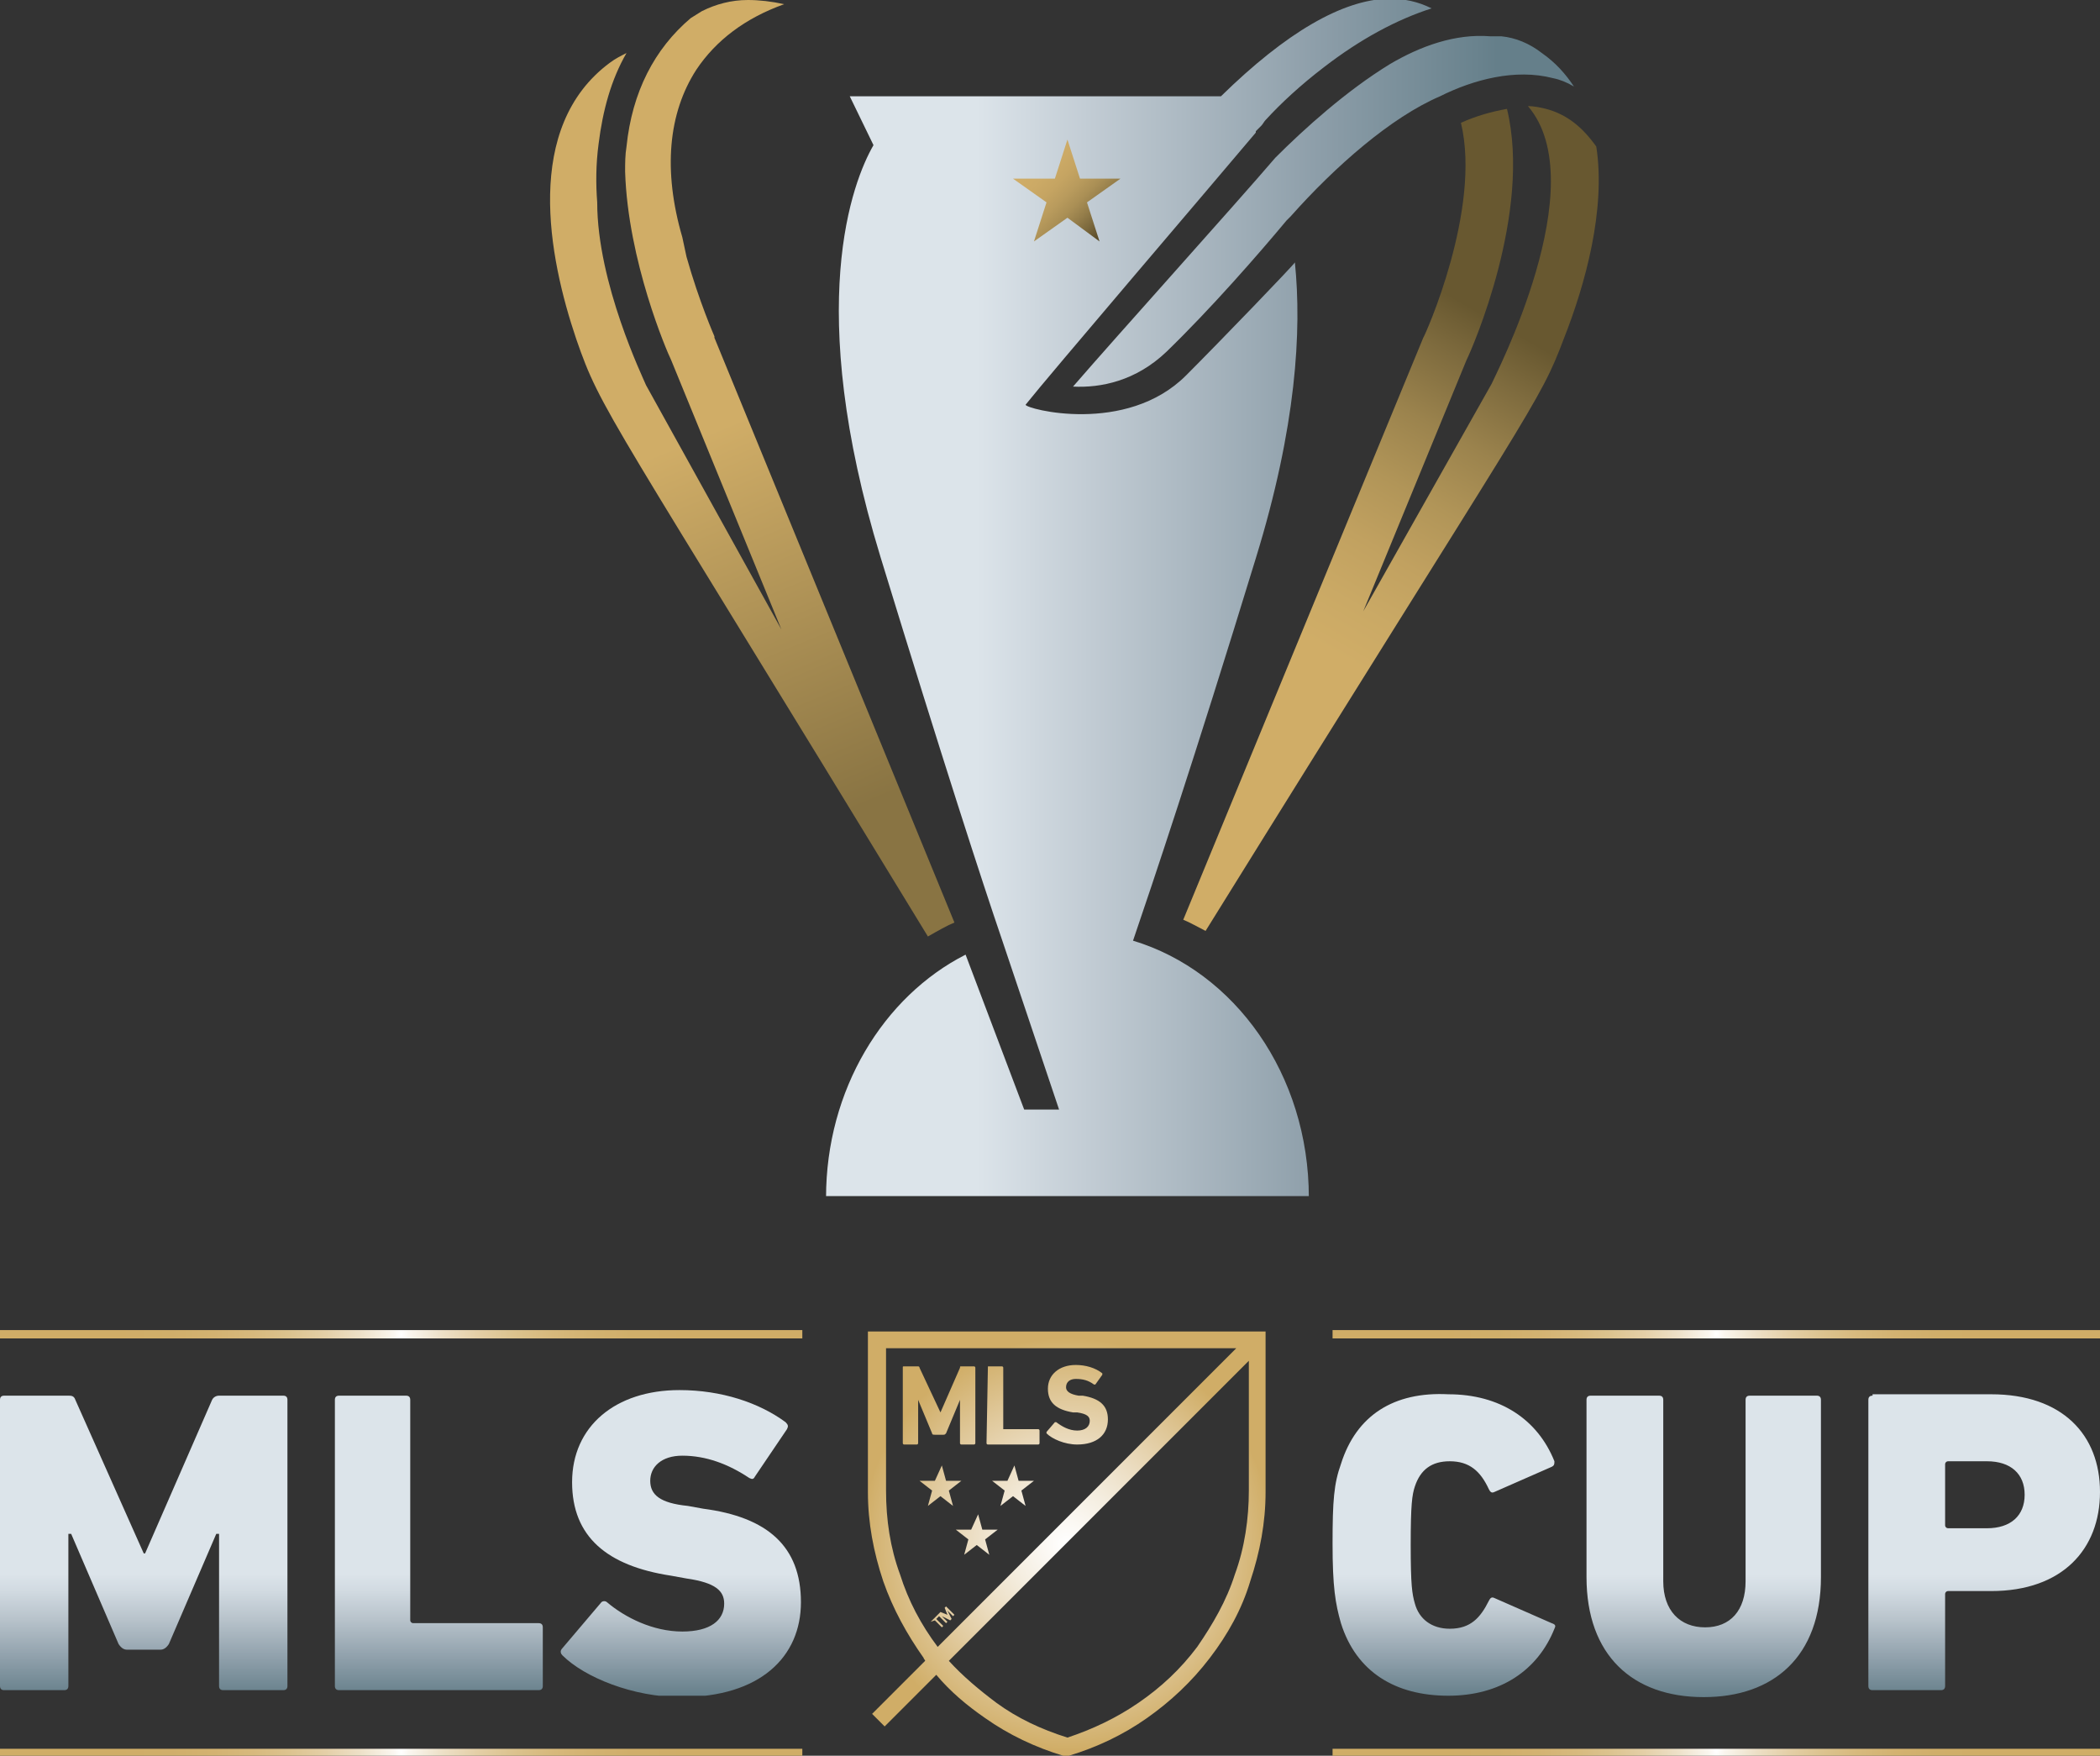 <?xml version="1.0" encoding="utf-8"?>
<!-- Generator: Adobe Illustrator 18.0.0, SVG Export Plug-In . SVG Version: 6.00 Build 0)  -->
<!DOCTYPE svg PUBLIC "-//W3C//DTD SVG 1.1//EN" "http://www.w3.org/Graphics/SVG/1.1/DTD/svg11.dtd">
<svg version="1.1" id="Layer_1" xmlns="http://www.w3.org/2000/svg" xmlns:xlink="http://www.w3.org/1999/xlink" x="0px" y="0px"
	 viewBox="0 0 150.5 125.8" enable-background="new 0 0 150.5 125.8" xml:space="preserve">
<rect x="0" y="0" width="150.5" height="125.8" fill="#333333" stroke="none"/>
<g>
	<defs>
		<rect id="SVGID_1_" y="95.3" width="57.5" height="0.6"/>
	</defs>
	<clipPath id="SVGID_2_">
		<use xlink:href="#SVGID_1_"  overflow="visible"/>
	</clipPath>
	
		<radialGradient id="SVGID_3_" cx="-1.547944e-06" cy="125.816" r="1" gradientTransform="matrix(20.331 0 0 -20.331 28.751 2653.567)" gradientUnits="userSpaceOnUse">
		<stop  offset="0" style="stop-color:#FFFFFF"/>
		<stop  offset="2.876377e-02" style="stop-color:#FAF6EF"/>
		<stop  offset="0.145" style="stop-color:#EDE0C7"/>
		<stop  offset="0.266" style="stop-color:#E4CFA7"/>
		<stop  offset="0.391" style="stop-color:#DCC38F"/>
		<stop  offset="0.522" style="stop-color:#D7B97D"/>
		<stop  offset="0.661" style="stop-color:#D3B271"/>
		<stop  offset="0.812" style="stop-color:#D0AE6A"/>
		<stop  offset="1" style="stop-color:#D0AD67"/>
	</radialGradient>
	<rect y="95.3" clip-path="url(#SVGID_2_)" fill="url(#SVGID_3_)" width="57.5" height="0.6"/>
</g>
<g>
	<defs>
		<rect id="SVGID_4_" y="125.3" width="57.5" height="0.5"/>
	</defs>
	<clipPath id="SVGID_5_">
		<use xlink:href="#SVGID_4_"  overflow="visible"/>
	</clipPath>
	
		<radialGradient id="SVGID_6_" cx="-1.547947e-06" cy="125.816" r="1" gradientTransform="matrix(20.331 0 0 -20.331 28.751 2683.504)" gradientUnits="userSpaceOnUse">
		<stop  offset="0" style="stop-color:#FFFFFF"/>
		<stop  offset="2.876377e-02" style="stop-color:#FAF6EF"/>
		<stop  offset="0.145" style="stop-color:#EDE0C7"/>
		<stop  offset="0.266" style="stop-color:#E4CFA7"/>
		<stop  offset="0.391" style="stop-color:#DCC38F"/>
		<stop  offset="0.522" style="stop-color:#D7B97D"/>
		<stop  offset="0.661" style="stop-color:#D3B271"/>
		<stop  offset="0.812" style="stop-color:#D0AE6A"/>
		<stop  offset="1" style="stop-color:#D0AD67"/>
	</radialGradient>
	<rect x="0" y="125.3" clip-path="url(#SVGID_5_)" fill="url(#SVGID_6_)" width="57.5" height="0.5"/>
</g>
<g>
	<defs>
		<path id="SVGID_7_" d="M15.7,100c-0.2,0-0.4,0.1-0.5,0.3l-4.8,11h-0.1l-4.9-11C5.3,100,5.1,100,4.9,100H0.3
			c-0.2,0-0.3,0.1-0.3,0.3v20.5c0,0.2,0.1,0.3,0.3,0.3h4.3c0.2,0,0.3-0.1,0.3-0.3v-10.9h0.2l3.4,7.9c0.2,0.3,0.4,0.4,0.6,0.4h2.4
			c0.2,0,0.4-0.1,0.6-0.4l3.4-7.9h0.2v10.9c0,0.2,0.1,0.3,0.3,0.3h4.3c0.2,0,0.3-0.1,0.3-0.3v-20.5c0-0.2-0.1-0.3-0.3-0.3H15.7z
			 M24.3,100c-0.2,0-0.3,0.1-0.3,0.3v20.5c0,0.2,0.1,0.3,0.3,0.3h14.3c0.2,0,0.3-0.1,0.3-0.3v-4.2c0-0.2-0.1-0.3-0.3-0.3h-9
			c-0.1,0-0.2-0.1-0.2-0.2v-15.8c0-0.2-0.1-0.3-0.3-0.3H24.3z M41,106.2c0,3.9,2.5,6,7.1,6.7l1.1,0.2c2.1,0.3,2.7,0.9,2.7,1.8
			c0,1.2-1,2-3,2c-2.1,0-4.1-1-5.4-2.1c-0.1-0.1-0.3-0.1-0.4,0l-2.8,3.3c-0.2,0.2-0.1,0.4,0,0.5c1.6,1.6,5.1,3,8.5,3
			c5.7,0,8.6-2.9,8.6-6.8c0-4-2.4-6.1-7-6.7l-1.1-0.2c-2-0.2-2.7-0.8-2.7-1.8c0-1,0.8-1.8,2.3-1.8c1.7,0,3.3,0.6,4.8,1.6
			c0.2,0.1,0.3,0.1,0.4-0.1l2.3-3.4c0.1-0.2,0.1-0.3-0.1-0.5c-1.9-1.4-4.6-2.3-7.6-2.3C44.1,99.6,41,102.2,41,106.2"/>
	</defs>
	<clipPath id="SVGID_8_">
		<use xlink:href="#SVGID_7_"  overflow="visible"/>
	</clipPath>
	
		<linearGradient id="SVGID_9_" gradientUnits="userSpaceOnUse" x1="-2.186583e-05" y1="125.816" x2="1" y2="125.816" gradientTransform="matrix(0 21.895 21.895 0 -2725.945 99.597)">
		<stop  offset="0" style="stop-color:#DCE4EA"/>
		<stop  offset="0.6" style="stop-color:#DCE4EA"/>
		<stop  offset="0.657" style="stop-color:#D1DAE1"/>
		<stop  offset="0.749" style="stop-color:#B8C3CB"/>
		<stop  offset="0.864" style="stop-color:#93A3AE"/>
		<stop  offset="0.996" style="stop-color:#67808B"/>
		<stop  offset="1" style="stop-color:#657F8A"/>
	</linearGradient>
	<rect y="99.6" clip-path="url(#SVGID_8_)" fill="url(#SVGID_9_)" width="57.5" height="21.9"/>
</g>
<g>
	<defs>
		<path id="SVGID_10_" d="M125.4,100c-0.2,0-0.3,0.1-0.3,0.3v13c0,2.1-1.1,3.3-2.9,3.3c-1.8,0-3-1.2-3-3.3v-13
			c0-0.2-0.1-0.3-0.3-0.3h-4.9c-0.2,0-0.3,0.1-0.3,0.3V113c0,5.6,3.3,8.6,8.4,8.6c5,0,8.4-2.9,8.4-8.6v-12.7c0-0.2-0.1-0.3-0.3-0.3
			H125.4z M139.4,109.3v-4.4c0-0.1,0.1-0.2,0.2-0.2h2.8c1.7,0,2.7,0.9,2.7,2.4c0,1.5-1,2.4-2.7,2.4h-2.8
			C139.5,109.5,139.4,109.4,139.4,109.3 M134.2,100c-0.2,0-0.3,0.1-0.3,0.3v20.5c0,0.2,0.1,0.3,0.3,0.3h4.9c0.2,0,0.3-0.1,0.3-0.3
			v-6.6c0-0.1,0.1-0.2,0.2-0.2h3.1c5.1,0,7.8-3,7.8-7.1c0-4.1-2.7-7-7.8-7H134.2z M96.1,104.9c-0.5,1.4-0.6,2.6-0.6,5.7
			c0,3.1,0.2,4.3,0.6,5.7c1.1,3.5,3.9,5.2,7.7,5.2c3.7,0,6.4-1.8,7.6-4.8c0.1-0.2,0.1-0.3-0.2-0.4l-4.1-1.8c-0.2-0.1-0.3,0-0.4,0.2
			c-0.6,1.2-1.3,2-2.8,2c-1.3,0-2.2-0.7-2.5-1.8c-0.2-0.7-0.3-1.3-0.3-4.2c0-2.9,0.1-3.6,0.3-4.2c0.4-1.2,1.2-1.8,2.5-1.8
			c1.4,0,2.2,0.7,2.8,2c0.1,0.2,0.2,0.3,0.4,0.2l4.1-1.8c0.2-0.1,0.2-0.2,0.2-0.4c-1.2-3-3.9-4.8-7.6-4.8
			C99.9,99.7,97.2,101.4,96.1,104.9"/>
	</defs>
	<clipPath id="SVGID_11_">
		<use xlink:href="#SVGID_10_"  overflow="visible"/>
	</clipPath>
	
		<linearGradient id="SVGID_12_" gradientUnits="userSpaceOnUse" x1="9.321175e-06" y1="125.816" x2="1" y2="125.816" gradientTransform="matrix(0 21.895 21.895 0 -2631.725 99.669)">
		<stop  offset="0" style="stop-color:#DCE4EA"/>
		<stop  offset="0.6" style="stop-color:#DCE4EA"/>
		<stop  offset="0.657" style="stop-color:#D1DAE1"/>
		<stop  offset="0.749" style="stop-color:#B8C3CB"/>
		<stop  offset="0.864" style="stop-color:#93A3AE"/>
		<stop  offset="0.996" style="stop-color:#67808B"/>
		<stop  offset="1" style="stop-color:#657F8A"/>
	</linearGradient>
	<rect x="95.5" y="99.7" clip-path="url(#SVGID_11_)" fill="url(#SVGID_12_)" width="55.1" height="21.9"/>
</g>
<g>
	<defs>
		<rect id="SVGID_13_" x="95.5" y="95.3" width="55.1" height="0.6"/>
	</defs>
	<clipPath id="SVGID_14_">
		<use xlink:href="#SVGID_13_"  overflow="visible"/>
	</clipPath>
	
		<radialGradient id="SVGID_15_" cx="1.312462e-05" cy="125.816" r="1" gradientTransform="matrix(19.474 0 0 -19.474 123.005 2545.703)" gradientUnits="userSpaceOnUse">
		<stop  offset="0" style="stop-color:#FFFFFF"/>
		<stop  offset="2.876377e-02" style="stop-color:#FAF6EF"/>
		<stop  offset="0.145" style="stop-color:#EDE0C7"/>
		<stop  offset="0.266" style="stop-color:#E4CFA7"/>
		<stop  offset="0.391" style="stop-color:#DCC38F"/>
		<stop  offset="0.522" style="stop-color:#D7B97D"/>
		<stop  offset="0.661" style="stop-color:#D3B271"/>
		<stop  offset="0.812" style="stop-color:#D0AE6A"/>
		<stop  offset="1" style="stop-color:#D0AD67"/>
	</radialGradient>
	<rect x="95.5" y="95.3" clip-path="url(#SVGID_14_)" fill="url(#SVGID_15_)" width="55.1" height="0.6"/>
</g>
<g>
	<defs>
		<rect id="SVGID_16_" x="95.5" y="125.3" width="55.1" height="0.6"/>
	</defs>
	<clipPath id="SVGID_17_">
		<use xlink:href="#SVGID_16_"  overflow="visible"/>
	</clipPath>
	
		<radialGradient id="SVGID_18_" cx="1.312462e-05" cy="125.816" r="1" gradientTransform="matrix(19.474 0 0 -19.474 123.005 2575.638)" gradientUnits="userSpaceOnUse">
		<stop  offset="0" style="stop-color:#FFFFFF"/>
		<stop  offset="2.876377e-02" style="stop-color:#FAF6EF"/>
		<stop  offset="0.145" style="stop-color:#EDE0C7"/>
		<stop  offset="0.266" style="stop-color:#E4CFA7"/>
		<stop  offset="0.391" style="stop-color:#DCC38F"/>
		<stop  offset="0.522" style="stop-color:#D7B97D"/>
		<stop  offset="0.661" style="stop-color:#D3B271"/>
		<stop  offset="0.812" style="stop-color:#D0AE6A"/>
		<stop  offset="1" style="stop-color:#D0AD67"/>
	</radialGradient>
	<rect x="95.5" y="125.3" clip-path="url(#SVGID_17_)" fill="url(#SVGID_18_)" width="55.1" height="0.6"/>
</g>
<g>
	<defs>
		<path id="SVGID_19_" d="M66.7,116.2L66.7,116.2l0.3-0.1l0.5,0.5l0.1-0.1l-0.5-0.5l0.2-0.2l-0.1-0.1L66.7,116.2z M67.7,115.2
			l0.2,0.5l-0.5-0.2l-0.2,0.2l0.6,0.6l0.1-0.1l-0.4-0.4l0,0l0.6,0.3l0.1-0.1l-0.3-0.6l0,0l0.4,0.4l0.1-0.1l-0.6-0.6L67.7,115.2z
			 M69.6,109.6h-1.1l0.9,0.7l-0.3,1.1l0.9-0.7l0.9,0.7l-0.3-1.1l0.9-0.7h-1.1l-0.3-1.1L69.6,109.6z M67,106.1h-1.1l0.9,0.7l-0.3,1.1
			l0.9-0.7l0.9,0.7l-0.3-1.1l0.9-0.7h-1.1l-0.3-1.1L67,106.1z M72.2,106.1h-1.1l0.9,0.7l-0.3,1.1l0.9-0.7l0.9,0.7l-0.3-1.1l0.9-0.7
			h-1.1l-0.3-1.1L72.2,106.1z M68.9,97.9c-0.1,0-0.1,0-0.1,0.1l-1.4,3.2h0L65.9,98c0-0.1-0.1-0.1-0.1-0.1h-1c-0.1,0-0.1,0-0.1,0.1
			v5.4c0,0,0,0.1,0.1,0.1h0.9c0,0,0.1,0,0.1-0.1v-3.1h0l1,2.4c0,0.1,0.1,0.1,0.2,0.1h0.6c0.1,0,0.1,0,0.2-0.1l1-2.4h0v3.1
			c0,0,0,0.1,0.1,0.1h0.9c0,0,0.1,0,0.1-0.1V98c0,0,0-0.1-0.1-0.1H68.9z M70.8,97.9C70.7,97.9,70.7,97.9,70.8,97.9l-0.1,5.5
			c0,0,0,0.1,0.1,0.1h3.6c0,0,0.1,0,0.1-0.1v-0.9c0,0,0-0.1-0.1-0.1h-2.5c0,0,0,0,0,0V98c0,0,0-0.1-0.1-0.1H70.8z M75.1,99.5
			c0,1,0.6,1.5,1.8,1.7l0.3,0c0.7,0.1,0.9,0.3,0.9,0.6c0,0.4-0.3,0.7-0.9,0.7c-0.6,0-1.1-0.3-1.5-0.6c0,0-0.1,0-0.1,0l-0.6,0.7
			c0,0,0,0.1,0,0.1c0.4,0.4,1.3,0.8,2.2,0.8c1.4,0,2.2-0.7,2.2-1.8c0-1-0.6-1.5-1.8-1.7l-0.3,0c-0.6-0.1-0.9-0.3-0.9-0.6
			c0-0.4,0.3-0.6,0.7-0.6c0.5,0,0.9,0.1,1.3,0.4c0,0,0.1,0,0.1,0l0.5-0.7c0-0.1,0-0.1,0-0.1c-0.5-0.4-1.2-0.6-1.9-0.6
			C75.9,97.8,75.1,98.5,75.1,99.5 M71.4,122c-1.2-0.9-2.4-1.9-3.4-3l21.5-21.5c0,3,0,9.3,0,9.3c0,2-0.3,4.1-1,6
			c-0.6,1.9-1.6,3.6-2.7,5.2c-1.2,1.6-2.6,2.9-4.2,4c-1.6,1.1-3.3,1.9-5.1,2.5C74.6,123.9,72.9,123.1,71.4,122 M67.2,118
			c-1.2-1.6-2.1-3.3-2.7-5.2c-0.7-1.9-1-3.9-1-6c0-0.1,0-7.9,0-10.2h25.1L67.2,118C67.2,118,67.2,118,67.2,118 M62.2,95.3V96
			c0,0,0,10.8,0,10.9c0,2.2,0.4,4.3,1.1,6.4c0.7,2,1.7,3.8,2.9,5.5c0,0.1,0.1,0.1,0.1,0.2l-3.8,3.8l0.9,0.9l3.7-3.7
			c1,1.2,2.2,2.2,3.5,3.1c1.7,1.2,3.6,2.1,5.6,2.7l0.2,0.1l0.2-0.1c2-0.6,3.9-1.5,5.6-2.7c1.7-1.2,3.2-2.6,4.5-4.3
			c1.3-1.7,2.3-3.5,2.9-5.5c0.7-2.1,1.1-4.2,1.1-6.4c0-0.1,0-10.9,0-10.9v-0.6H62.2z"/>
	</defs>
	<clipPath id="SVGID_20_">
		<use xlink:href="#SVGID_19_"  overflow="visible"/>
	</clipPath>
	
		<radialGradient id="SVGID_21_" cx="-9.680331e-06" cy="125.816" r="1" gradientTransform="matrix(14.777 0 0 -14.777 76.459 1969.816)" gradientUnits="userSpaceOnUse">
		<stop  offset="0" style="stop-color:#FFFFFF"/>
		<stop  offset="0.111" style="stop-color:#FBF8F3"/>
		<stop  offset="0.28" style="stop-color:#F4EDDF"/>
		<stop  offset="0.487" style="stop-color:#EBDCC0"/>
		<stop  offset="0.724" style="stop-color:#DFC798"/>
		<stop  offset="0.983" style="stop-color:#D1AF6A"/>
		<stop  offset="1" style="stop-color:#D0AD67"/>
	</radialGradient>
	<rect x="62.2" y="95.3" clip-path="url(#SVGID_20_)" fill="url(#SVGID_21_)" width="28.6" height="30.5"/>
</g>
<g>
	<defs>
		<path id="SVGID_22_" d="M92.7,18.7L92.7,18.7L92.7,18.7z"/>
	</defs>
	<clipPath id="SVGID_23_">
		<use xlink:href="#SVGID_22_"  overflow="visible"/>
	</clipPath>
	
		<linearGradient id="SVGID_24_" gradientUnits="userSpaceOnUse" x1="0.624" y1="125.366" x2="0.624" y2="125.366" gradientTransform="matrix(53.647 0 0 53.647 59.168 -6706.798)">
		<stop  offset="0" style="stop-color:#DDE4EA"/>
		<stop  offset="0.23" style="stop-color:#C1CAD2"/>
		<stop  offset="0.714" style="stop-color:#8698A3"/>
		<stop  offset="1" style="stop-color:#667E8A"/>
	</linearGradient>
	<polygon clip-path="url(#SVGID_23_)" fill="url(#SVGID_24_)" points="92.7,18.7 92.7,18.7 92.7,18.7 	"/>
</g>
<g>
	<defs>
		<path id="SVGID_25_" d="M106.9,27.5l-9.2,16.3l7.4-18c0.4-0.8,4.7-10.6,2.9-18c-1.1,0.2-2.2,0.5-3.3,1c1.5,6.2-2.6,15.3-2.7,15.4
			L84.8,65.9c0.5,0.2,1,0.5,1.6,0.8c23.6-38,23.9-37.7,25.7-42.5c1.5-3.8,3-9.2,2.3-13.7c-1-1.4-2.1-2.3-3.6-2.7
			c-0.4-0.1-0.9-0.2-1.3-0.2C114.3,13.2,107.1,27,106.9,27.5"/>
	</defs>
	<clipPath id="SVGID_26_">
		<use xlink:href="#SVGID_25_"  overflow="visible"/>
	</clipPath>
	
		<linearGradient id="SVGID_27_" gradientUnits="userSpaceOnUse" x1="0" y1="125.911" x2="1" y2="125.911" gradientTransform="matrix(-14.846 25.794 25.794 14.846 -3138.197 -1848.716)">
		<stop  offset="0" style="stop-color:#685830"/>
		<stop  offset="0.112" style="stop-color:#685830"/>
		<stop  offset="0.235" style="stop-color:#7E6B3E"/>
		<stop  offset="0.405" style="stop-color:#9B834D"/>
		<stop  offset="0.571" style="stop-color:#B19558"/>
		<stop  offset="0.728" style="stop-color:#C1A160"/>
		<stop  offset="0.875" style="stop-color:#CAA965"/>
		<stop  offset="1" style="stop-color:#D0AD67"/>
	</linearGradient>
	<polygon clip-path="url(#SVGID_26_)" fill="url(#SVGID_27_)" points="140.7,22.4 107.6,79.9 59.3,52.1 92.4,-5.4 	"/>
</g>
<g>
	<defs>
		<path id="SVGID_28_" d="M53.6,0c-1.2,0-2.3,0.3-3.3,0.8C50,1,49.8,1.1,49.5,1.3c-2.6,2.2-4.2,5.3-4.6,9.2
			c-0.1,0.6-0.1,1.2-0.1,1.8c0.2,6.4,3,12.9,3.3,13.5L56,45.1l-9.7-17.5c-0.2-0.5-3.5-7.3-3.5-13.1c-0.1-1.3-0.1-2.7,0.1-4.2
			c0.3-2.4,0.9-4.6,2-6.5c-0.4,0.2-0.8,0.4-1.2,0.7c-6.2,4.6-4.4,13.9-2.4,19.8c1.8,5.2,2.1,4.9,25.2,42.8c0.7-0.4,1.4-0.8,1.9-1
			L51.2,24.2l0-0.1c0,0-1.1-2.5-2-5.7c-0.1-0.5-0.2-0.9-0.3-1.4c-1.4-4.8-1-8.9,1-12c1.4-2.1,3.5-3.7,6.3-4.7
			C55.3,0.1,54.4,0,53.6,0z"/>
	</defs>
	<clipPath id="SVGID_29_">
		<use xlink:href="#SVGID_28_"  overflow="visible"/>
	</clipPath>
	
		<linearGradient id="SVGID_30_" gradientUnits="userSpaceOnUse" x1="0" y1="125.96" x2="1" y2="125.96" gradientTransform="matrix(-11.08 -26.824 -26.824 11.08 3441.494 -1338.2)">
		<stop  offset="0" style="stop-color:#897443"/>
		<stop  offset="1" style="stop-color:#D0AD67"/>
	</linearGradient>
	<polygon clip-path="url(#SVGID_29_)" fill="url(#SVGID_30_)" points="41.9,77.9 13.7,9.8 63.8,-10.9 92,57.2 	"/>
</g>
<g>
	<defs>
		<path id="SVGID_31_" d="M99.6,4.6c-3.1,1.9-6.1,4.6-8.2,6.7c-3,3.5-11.3,12.7-14.5,16.4c2,0.1,4.5-0.4,6.7-2.5
			c3.2-3.1,6.6-7,8.6-9.4c0,0,0,0,0,0c0.1-0.1,0.2-0.2,0.3-0.3c3.2-3.6,7.2-7.1,10.7-8.6c2.4-1.2,5.4-2,8.1-1.3
			c0.5,0.1,1,0.3,1.5,0.6c-0.6-0.9-1.3-1.7-2.3-2.4c-0.9-0.7-1.9-1.1-2.9-1.2c-0.3,0-0.5,0-0.8,0C104.3,2.4,101.8,3.3,99.6,4.6
			 M87.5,6.9H60.9l1.7,3.5c-1.5,2.6-5,11.5,0.5,29.5c4.5,14.7,7.3,23.3,8.7,27.4h0l4.1,12.2l-2.5,0l-4.2-11.1c-5.9,3-10,9.7-10,17.4
			h34.6c0-8.8-5.3-16.2-12.6-18.4c1.4-4.1,4.3-12.7,8.8-27.4c2.9-9.4,3.3-16.3,2.8-21.2c0,0.1-5.4,5.7-7.8,8.1
			c-4.3,4.3-11.5,2.4-11.5,2.1C75,27.1,86.8,13.3,90,9.5l0-0.1c0.1-0.1,0.3-0.3,0.4-0.4c0.1-0.1,0.2-0.3,0.3-0.4l0,0
			c1.1-1.2,2.5-2.5,4.2-3.8c2.6-2,5.2-3.4,7.7-4.2c-1-0.5-2-0.7-3.1-0.7C96.2,0,92.2,2.3,87.5,6.9"/>
	</defs>
	<clipPath id="SVGID_32_">
		<use xlink:href="#SVGID_31_"  overflow="visible"/>
	</clipPath>
	
		<linearGradient id="SVGID_33_" gradientUnits="userSpaceOnUse" x1="0" y1="125.816" x2="1" y2="125.816" gradientTransform="matrix(53.647 0 0 -53.647 59.167 6792.551)">
		<stop  offset="0" style="stop-color:#DCE4EA"/>
		<stop  offset="0.2" style="stop-color:#DCE4EA"/>
		<stop  offset="0.35" style="stop-color:#C2CCD4"/>
		<stop  offset="0.659" style="stop-color:#8D9EA9"/>
		<stop  offset="0.9" style="stop-color:#657F8A"/>
		<stop  offset="1" style="stop-color:#657F8A"/>
	</linearGradient>
	<rect x="57.6" y="0" clip-path="url(#SVGID_32_)" fill="url(#SVGID_33_)" width="55.3" height="85.7"/>
</g>
<g>
	<defs>
		<polygon id="SVGID_34_" points="75.6,12.8 72.6,12.8 75,14.5 74.1,17.3 76.5,15.6 78.8,17.3 77.9,14.5 80.3,12.8 77.4,12.8 
			76.5,10 		"/>
	</defs>
	<clipPath id="SVGID_35_">
		<use xlink:href="#SVGID_34_"  overflow="visible"/>
	</clipPath>
	
		<linearGradient id="SVGID_36_" gradientUnits="userSpaceOnUse" x1="0" y1="125.754" x2="1" y2="125.754" gradientTransform="matrix(-5.333 -5.333 -5.333 5.333 750.131 -654.013)">
		<stop  offset="0" style="stop-color:#4F4220"/>
		<stop  offset="5.488414e-02" style="stop-color:#5F502B"/>
		<stop  offset="0.168" style="stop-color:#7B683C"/>
		<stop  offset="0.286" style="stop-color:#947D4A"/>
		<stop  offset="0.409" style="stop-color:#AA8F55"/>
		<stop  offset="0.536" style="stop-color:#B99B5D"/>
		<stop  offset="0.671" style="stop-color:#C5A462"/>
		<stop  offset="0.818" style="stop-color:#CCAA66"/>
		<stop  offset="1" style="stop-color:#D0AD67"/>
	</linearGradient>
	<polygon clip-path="url(#SVGID_35_)" fill="url(#SVGID_36_)" points="76.5,21.1 69,13.7 76.5,6.2 83.9,13.7 	"/>
</g>
</svg>
